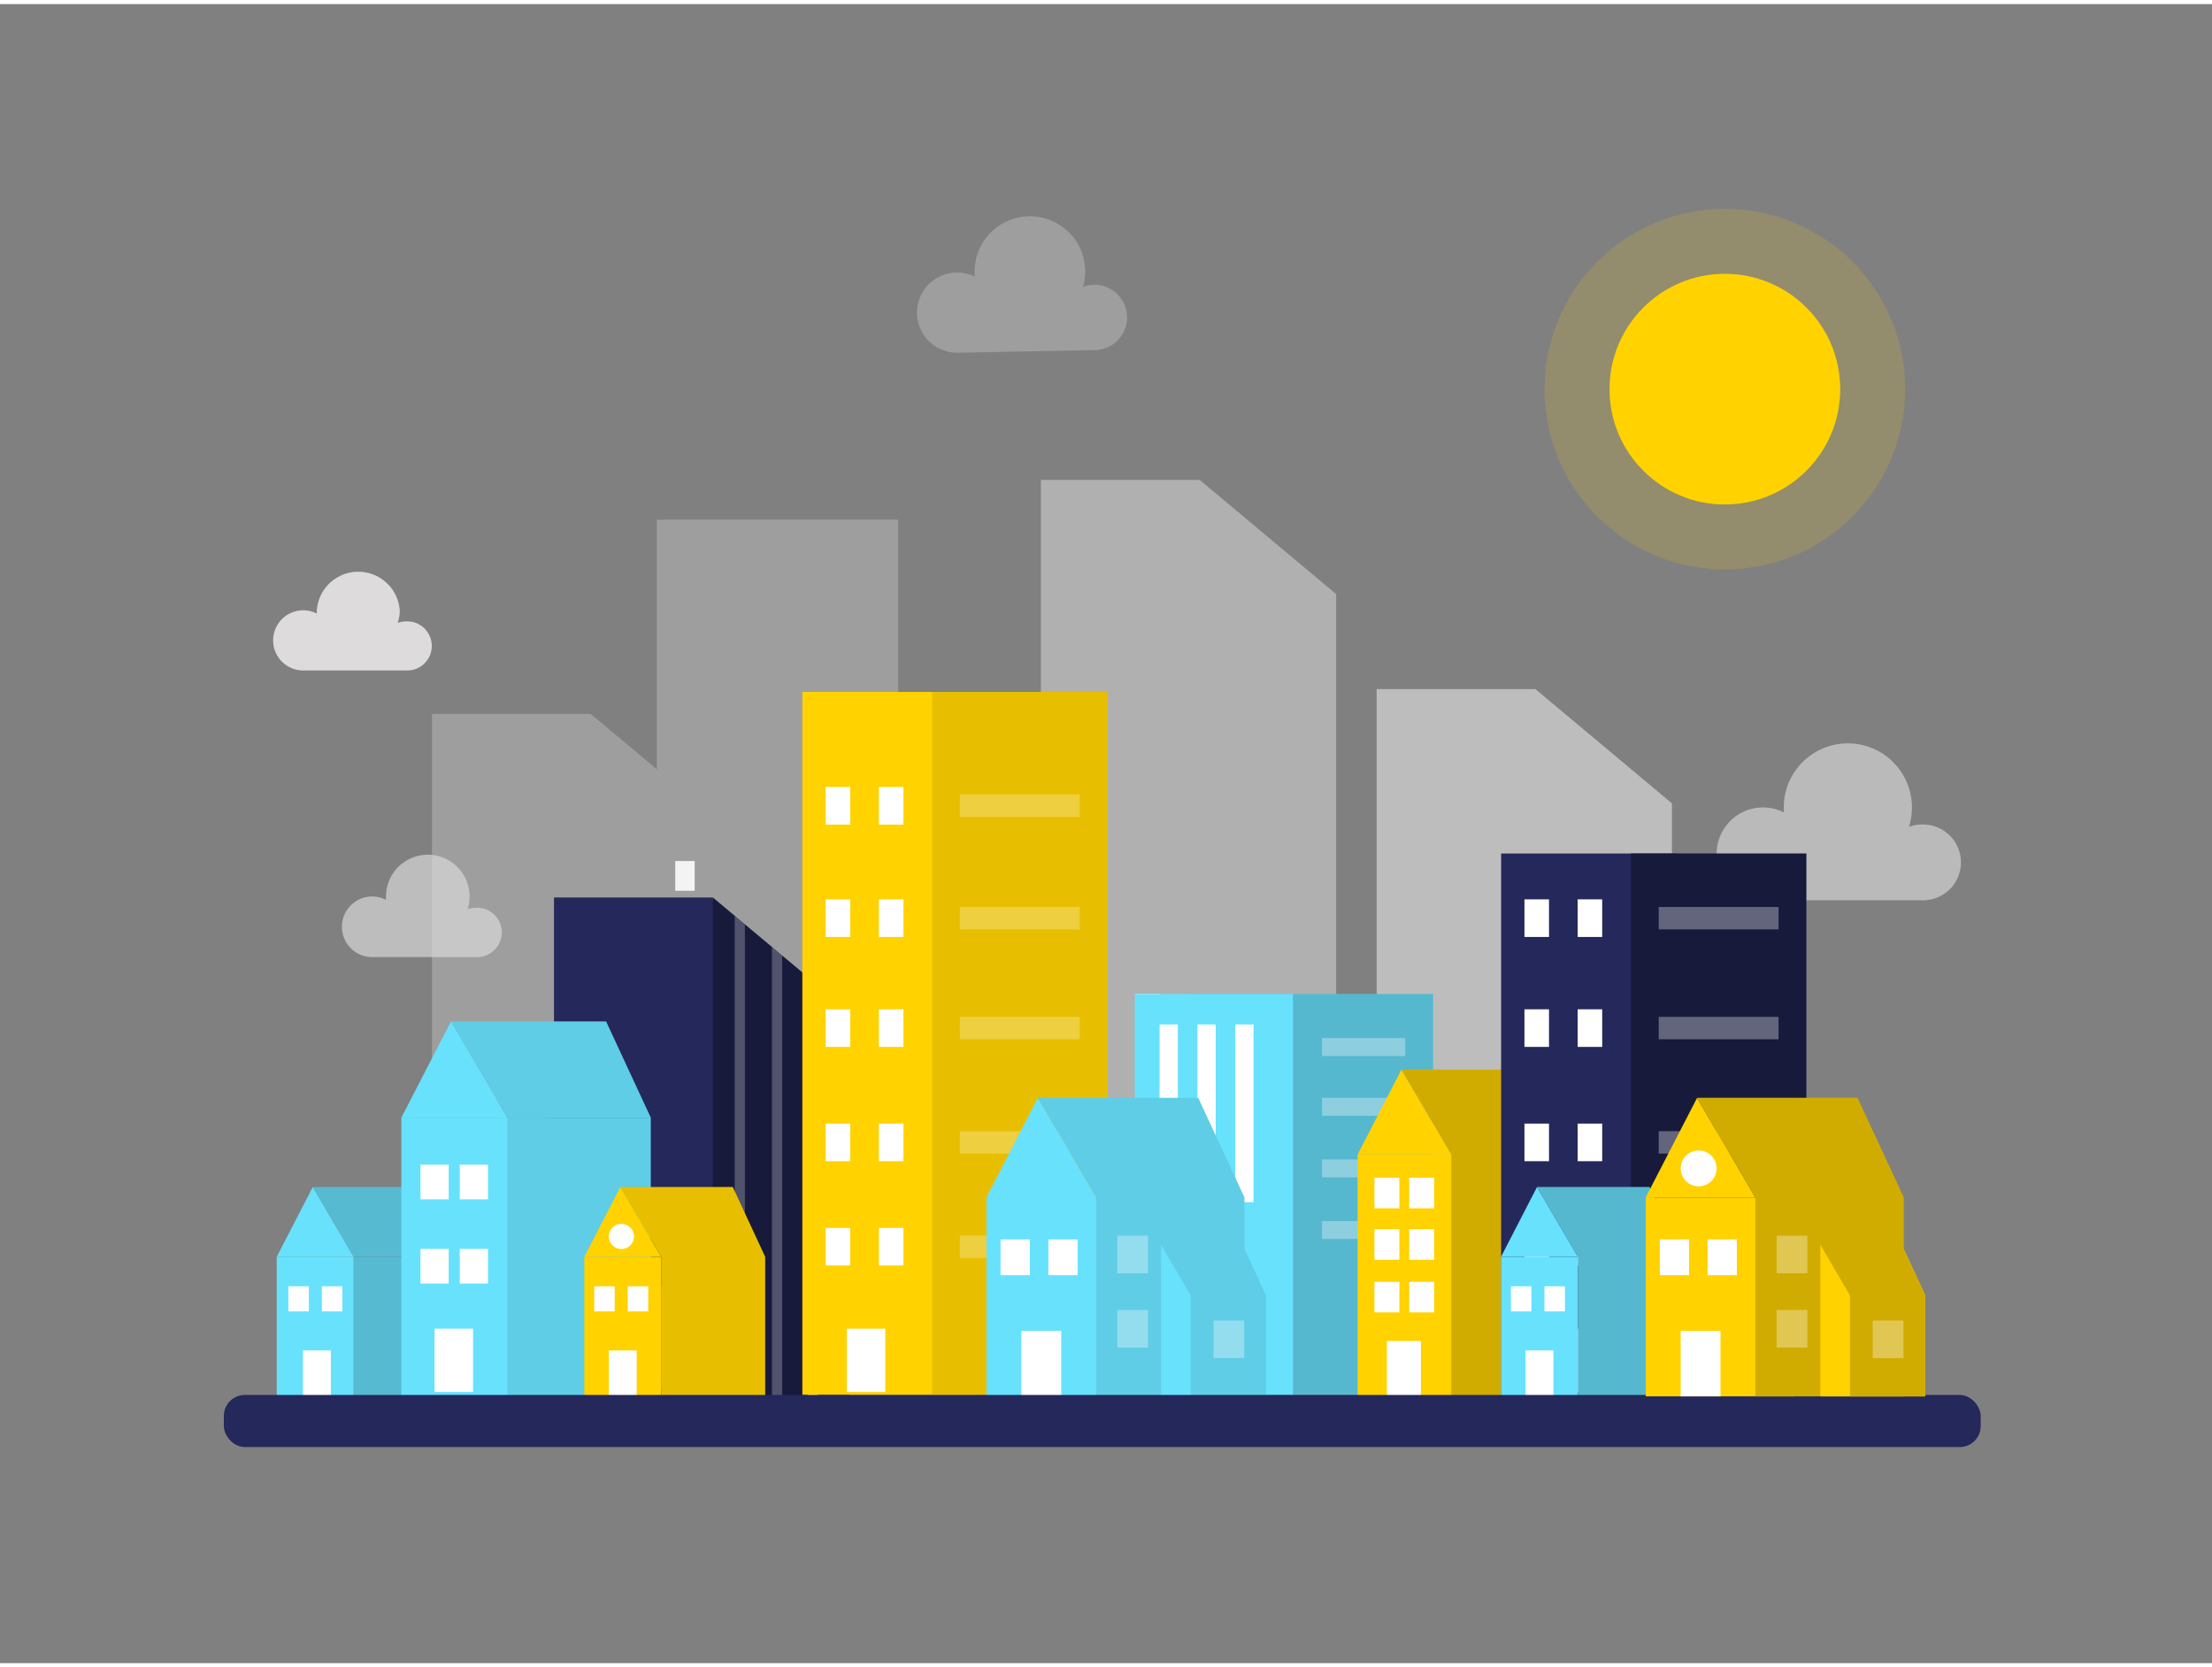 <svg id="Layer_1" data-name="Layer 1" xmlns="http://www.w3.org/2000/svg" viewBox="0 0 400 300" width="406" height="306" class="illustration styles_illustrationTablet__1DWOa"><rect x="0" y="0" width="400" height="300" fill="#808080" stroke="none"/><rect x="63.99" y="226.53" width="18.81" height="25.23" fill="#68e1fd"></rect><polygon points="56.59 213.91 76.93 213.91 82.79 226.53 63.99 226.53 56.59 213.91" fill="#68e1fd"></polygon><rect x="50.04" y="226.53" width="13.91" height="25.23" fill="#68e1fd"></rect><rect x="63.99" y="226.53" width="18.81" height="25.23" opacity="0.09"></rect><polygon points="56.59 213.91 76.93 213.91 82.79 226.53 63.99 226.53 56.59 213.91" opacity="0.09"></polygon><rect x="52.14" y="231.86" width="3.71" height="4.54" fill="#fff"></rect><rect x="58.2" y="231.86" width="3.71" height="4.54" fill="#fff"></rect><rect x="54.78" y="243.46" width="5.05" height="8.3" fill="#fff"></rect><polygon points="63.95 226.53 56.56 213.91 50.04 226.53 63.95 226.53" fill="#68e1fd"></polygon><polygon points="76.93 213.91 56.59 213.91 63.99 226.53 63.99 251.76 82.79 251.76 82.79 226.53 76.93 213.91" opacity="0.09"></polygon><circle cx="311.91" cy="69.63" r="20.86" fill="#ffd200"></circle><circle cx="311.91" cy="69.63" r="32.61" fill="#ffd200" opacity="0.15"></circle><path d="M347.49,148.36a6.73,6.73,0,0,0-2.29.41,11.59,11.59,0,1,0-22.64-3.51c0,.31,0,.61.05.92a8.39,8.39,0,1,0-3.8,15.87h28.68a6.85,6.85,0,1,0,0-13.69Z" fill="#dddbdb" opacity="0.64"></path><path d="M86.06,163.4a4.57,4.57,0,0,0-1.49.26,7.82,7.82,0,0,0,.35-2.28,7.56,7.56,0,1,0-15.12,0,5.68,5.68,0,0,0,0,.59,5.48,5.48,0,1,0-2.48,10.36H86.06a4.47,4.47,0,1,0,0-8.93Z" fill="#fff" opacity="0.48"></path><path d="M73.42,111.63a4.36,4.36,0,0,0-1.49.26,7.44,7.44,0,0,0,.36-2.27,7.52,7.52,0,0,0-15,0c0,.2,0,.39,0,.59a5.35,5.35,0,0,0-2.46-.59,5.44,5.44,0,1,0,0,10.88h18.6a4.44,4.44,0,1,0,0-8.87Z" fill="#dddbdb"></path><path d="M197.85,50.75a5.85,5.85,0,0,0-2,.38,10,10,0,1,0-19.61-2.65c0,.27,0,.53,0,.79a7.25,7.25,0,1,0-3,13.77l24.77-.47a5.91,5.91,0,0,0-.23-11.82Z" fill="#dddbdb" opacity="0.33"></path><rect x="122.11" y="154.96" width="3.51" height="5.38" fill="#fff"></rect><polygon points="216.93 86.03 188.22 86.03 188.22 217.84 207.54 217.84 216.93 217.84 241.62 217.84 241.62 106.69 216.93 86.03" fill="#dddbdb" opacity="0.53"></polygon><rect x="195.75" y="139.99" width="4.44" height="6.8" fill="#fff"></rect><rect x="195.75" y="158.66" width="4.44" height="6.8" fill="#fff"></rect><rect x="195.75" y="178.98" width="4.44" height="6.8" fill="#fff"></rect><rect x="205.38" y="178.98" width="4.44" height="6.8" fill="#fff"></rect><rect x="195.75" y="198.86" width="4.44" height="6.8" fill="#fff"></rect><rect x="205.38" y="198.86" width="4.44" height="6.8" fill="#fff"></rect><polygon points="277.65 123.87 248.94 123.87 248.94 255.67 268.27 255.67 277.65 255.67 302.34 255.67 302.34 144.53 277.65 123.87" fill="#dddbdb" opacity="0.67"></polygon><rect x="251.48" y="196.49" width="4.44" height="6.8" fill="#fff"></rect><rect x="261.11" y="196.49" width="4.44" height="6.8" fill="#fff"></rect><rect x="251.48" y="216.82" width="4.44" height="6.8" fill="#fff"></rect><rect x="261.11" y="216.82" width="4.44" height="6.8" fill="#fff"></rect><rect x="251.48" y="236.69" width="4.44" height="6.8" fill="#fff"></rect><rect x="261.11" y="236.69" width="4.44" height="6.8" fill="#fff"></rect><polygon points="143.87 93.23 137.34 93.23 118.78 93.23 118.78 138.36 106.81 128.35 78.11 128.35 78.11 198.59 99.49 198.59 97.43 218.41 131.51 218.41 131.51 193.76 137.34 193.76 143.87 193.76 162.42 193.76 162.42 93.23 143.87 93.23" fill="#dddbdb" opacity="0.33"></polygon><polygon points="128.89 161.55 153.58 182.21 153.58 251.61 119.5 251.61 128.89 161.55" fill="#24285b"></polygon><polygon points="128.89 161.55 153.58 182.21 153.58 251.61 119.5 251.61 128.89 161.55" opacity="0.35"></polygon><polygon points="134.7 251.61 132.86 251.61 132.86 164.88 134.7 166.42 134.7 251.61" fill="#fff" opacity="0.25"></polygon><polygon points="141.43 251.61 139.59 251.61 139.59 170.51 141.43 172.05 141.43 251.61" fill="#fff" opacity="0.25"></polygon><polygon points="147.91 251.61 146.07 251.61 146.07 175.91 147.91 177.47 147.91 251.61" fill="#fff"></polygon><rect x="100.18" y="161.55" width="28.71" height="70.24" fill="#24285b"></rect><rect x="215.31" y="179" width="43.84" height="72.51" fill="#68e1fd"></rect><rect x="215.31" y="179" width="43.84" height="72.51" opacity="0.18"></rect><rect x="205.2" y="179" width="28.61" height="72.51" fill="#68e1fd"></rect><rect x="209.69" y="184.51" width="3.3" height="32.13" fill="#fff"></rect><rect x="216.54" y="184.51" width="3.3" height="32.13" fill="#fff"></rect><rect x="223.38" y="184.51" width="3.3" height="32.13" fill="#fff"></rect><rect x="145.09" y="124.38" width="31.72" height="127.13" fill="#ffd200"></rect><rect x="168.56" y="124.38" width="31.72" height="127.13" fill="#ffd200"></rect><rect x="168.56" y="124.38" width="31.72" height="127.13" opacity="0.09"></rect><rect x="173.58" y="203.81" width="21.67" height="4.05" fill="#fff" opacity="0.25"></rect><rect x="173.58" y="142.94" width="21.67" height="4.05" fill="#fff" opacity="0.25"></rect><rect x="239.06" y="186.98" width="15.05" height="3.24" fill="#fff" opacity="0.33"></rect><rect x="239.06" y="197.78" width="15.05" height="3.24" fill="#fff" opacity="0.33"></rect><rect x="239.06" y="208.92" width="15.05" height="3.24" fill="#fff" opacity="0.33"></rect><rect x="239.06" y="220.06" width="15.05" height="3.24" fill="#fff" opacity="0.33"></rect><rect x="173.58" y="163.27" width="21.67" height="4.05" fill="#fff" opacity="0.25"></rect><rect x="173.58" y="183.14" width="21.67" height="4.05" fill="#fff" opacity="0.25"></rect><rect x="149.31" y="141.57" width="4.44" height="6.8" fill="#fff"></rect><rect x="158.93" y="141.57" width="4.44" height="6.8" fill="#fff"></rect><rect x="149.31" y="161.89" width="4.44" height="6.8" fill="#fff"></rect><rect x="158.93" y="161.89" width="4.44" height="6.8" fill="#fff"></rect><rect x="149.31" y="181.77" width="4.44" height="6.8" fill="#fff"></rect><rect x="158.93" y="181.77" width="4.44" height="6.8" fill="#fff"></rect><rect x="149.31" y="202.44" width="4.44" height="6.8" fill="#fff"></rect><rect x="158.93" y="202.44" width="4.44" height="6.8" fill="#fff"></rect><rect x="173.58" y="222.68" width="21.67" height="4.05" fill="#fff" opacity="0.25"></rect><rect x="149.31" y="221.3" width="4.44" height="6.8" fill="#fff"></rect><rect x="158.93" y="221.3" width="4.44" height="6.8" fill="#fff"></rect><rect x="72.58" y="201.36" width="25.92" height="50.25" fill="#68e1fd"></rect><rect x="91.76" y="201.36" width="25.92" height="50.25" fill="#68e1fd"></rect><polygon points="91.76 201.36 81.56 183.96 72.58 201.36 91.76 201.36" fill="#68e1fd"></polygon><polygon points="81.56 183.96 109.6 183.96 117.68 201.36 91.76 201.36 81.56 183.96" fill="#68e1fd"></polygon><polygon points="109.6 183.96 81.56 183.96 91.76 201.36 91.76 251.61 117.68 251.61 117.68 201.36 109.6 183.96" opacity="0.09"></polygon><rect x="76.03" y="209.87" width="5.11" height="6.26" fill="#fff"></rect><rect x="83.14" y="209.87" width="5.11" height="6.26" fill="#fff"></rect><rect x="76.03" y="225.1" width="5.11" height="6.26" fill="#fff"></rect><rect x="83.14" y="225.1" width="5.11" height="6.26" fill="#fff"></rect><rect x="78.58" y="239.52" width="6.96" height="11.45" fill="#fff"></rect><rect x="245.49" y="208.03" width="22.9" height="44.4" fill="#ffd200"></rect><polygon points="262.44 208.03 253.43 192.66 245.5 208.03 262.44 208.03" fill="#ffd200"></polygon><polygon points="278.2 192.66 253.43 192.66 262.44 208.03 262.44 252.43 285.34 252.43 285.34 208.03 278.2 192.66" fill="#ffd200"></polygon><polygon points="278.2 192.66 253.43 192.66 262.44 208.03 262.44 252.43 285.34 252.43 285.34 208.03 278.2 192.66" opacity="0.18"></polygon><rect x="248.54" y="212.23" width="4.51" height="5.53" fill="#fff"></rect><rect x="254.83" y="212.23" width="4.51" height="5.53" fill="#fff"></rect><rect x="248.54" y="221.53" width="4.51" height="5.53" fill="#fff"></rect><rect x="254.83" y="221.53" width="4.51" height="5.53" fill="#fff"></rect><rect x="248.54" y="231.05" width="4.51" height="5.53" fill="#fff"></rect><rect x="254.83" y="231.05" width="4.51" height="5.53" fill="#fff"></rect><rect x="250.8" y="241.74" width="6.15" height="10.11" fill="#fff"></rect><rect x="153.13" y="239.52" width="6.96" height="11.45" fill="#fff"></rect><rect x="271.45" y="153.6" width="31.72" height="97.91" fill="#24285b"></rect><rect x="294.92" y="153.6" width="31.72" height="97.91" fill="#24285b"></rect><rect x="294.92" y="153.6" width="31.72" height="97.91" opacity="0.35"></rect><rect x="299.95" y="203.81" width="21.67" height="4.05" fill="#fff" opacity="0.33"></rect><rect x="299.95" y="163.27" width="21.67" height="4.05" fill="#fff" opacity="0.33"></rect><rect x="299.95" y="183.14" width="21.67" height="4.05" fill="#fff" opacity="0.33"></rect><rect x="275.67" y="161.89" width="4.44" height="6.8" fill="#fff"></rect><rect x="285.29" y="161.89" width="4.44" height="6.8" fill="#fff"></rect><rect x="275.67" y="181.77" width="4.44" height="6.8" fill="#fff"></rect><rect x="285.29" y="181.77" width="4.44" height="6.8" fill="#fff"></rect><rect x="275.67" y="202.44" width="4.44" height="6.8" fill="#fff"></rect><rect x="285.29" y="202.44" width="4.44" height="6.8" fill="#fff"></rect><rect x="299.95" y="222.68" width="21.67" height="4.05" fill="#fff"></rect><rect x="275.67" y="221.3" width="4.44" height="6.8" fill="#fff"></rect><rect x="285.29" y="221.3" width="4.44" height="6.8" fill="#fff"></rect><rect x="279.49" y="239.52" width="6.96" height="11.45" fill="#fff"></rect><rect x="178.38" y="215.78" width="26.82" height="35.98" fill="#68e1fd"></rect><polygon points="198.22 215.78 187.67 197.78 178.38 215.78 198.22 215.78" fill="#68e1fd"></polygon><polygon points="216.68 197.78 187.67 197.78 198.22 215.78 198.22 251.76 225.03 251.76 225.03 215.78 216.68 197.78" fill="#68e1fd"></polygon><polygon points="216.68 197.78 187.67 197.78 198.22 215.78 198.22 251.76 225.03 251.76 225.03 215.78 216.68 197.78" opacity="0.09"></polygon><polygon points="224.68 224.35 209.95 224.35 215.31 233.49 215.31 251.76 228.93 251.76 228.93 233.49 224.68 224.35" fill="#68e1fd"></polygon><polygon points="224.68 224.35 209.95 224.35 215.31 233.49 215.31 251.76 228.93 251.76 228.93 233.49 224.68 224.35" opacity="0.09"></polygon><rect x="219.44" y="238.05" width="5.56" height="6.79" fill="#fff" opacity="0.33"></rect><polygon points="209.95 224.35 209.95 251.76 215.31 251.76 215.31 233.49 209.95 224.35" fill="#68e1fd"></polygon><rect x="202.05" y="222.71" width="5.56" height="6.79" fill="#fff" opacity="0.33"></rect><rect x="202.05" y="236.15" width="5.56" height="6.79" fill="#fff" opacity="0.33"></rect><rect x="180.93" y="223.38" width="5.29" height="6.47" fill="#fff"></rect><rect x="189.58" y="223.38" width="5.29" height="6.47" fill="#fff"></rect><rect x="184.7" y="239.92" width="7.2" height="11.84" fill="#fff"></rect><polygon points="119.57 226.53 112.17 213.91 105.66 226.53 119.57 226.53" fill="#ffd200"></polygon><rect x="105.66" y="226.53" width="13.91" height="25.23" fill="#ffd200"></rect><polygon points="132.51 213.91 112.17 213.91 119.57 226.53 119.57 251.76 138.37 251.76 138.37 226.53 132.51 213.91" fill="#ffd200"></polygon><polygon points="132.51 213.91 112.17 213.91 119.57 226.53 119.57 251.76 138.37 251.76 138.37 226.53 132.51 213.91" opacity="0.09"></polygon><rect x="107.45" y="231.86" width="3.71" height="4.54" fill="#fff"></rect><rect x="113.51" y="231.86" width="3.71" height="4.54" fill="#fff"></rect><rect x="110.09" y="243.46" width="5.05" height="8.3" fill="#fff"></rect><circle cx="112.37" cy="222.85" r="2.28" fill="#fff"></circle><polygon points="285.34 226.53 277.94 213.91 271.43 226.53 285.34 226.53" fill="#68e1fd"></polygon><rect x="271.43" y="226.53" width="13.91" height="25.23" fill="#68e1fd"></rect><polygon points="298.28 213.91 277.94 213.91 285.34 226.53 285.34 251.76 304.14 251.76 304.14 226.53 298.28 213.91" fill="#68e1fd"></polygon><polygon points="298.28 213.91 277.94 213.91 285.34 226.53 285.34 251.76 304.14 251.76 304.14 226.53 298.28 213.91" opacity="0.18"></polygon><rect x="273.22" y="231.86" width="3.71" height="4.54" fill="#fff"></rect><rect x="279.28" y="231.86" width="3.71" height="4.54" fill="#fff"></rect><rect x="275.86" y="243.46" width="5.05" height="8.3" fill="#fff"></rect><rect x="40.48" y="251.51" width="317.69" height="9.42" rx="3.78" fill="#24285b"></rect><rect x="297.6" y="215.78" width="26.82" height="35.98" fill="#ffd200"></rect><polygon points="317.43 215.78 306.89 197.78 297.6 215.78 317.43 215.78" fill="#ffd200"></polygon><polygon points="335.89 197.78 306.89 197.78 317.43 215.78 317.43 251.76 344.25 251.76 344.25 215.78 335.89 197.78" fill="#ffd200"></polygon><polygon points="343.9 224.35 329.17 224.35 334.52 233.49 334.52 251.76 348.14 251.76 348.14 233.49 343.9 224.35" fill="#ffd200"></polygon><polygon points="335.89 197.78 306.89 197.78 317.43 215.78 317.43 251.76 344.25 251.76 344.25 215.78 335.89 197.78" opacity="0.18"></polygon><polygon points="343.9 224.35 329.17 224.35 334.52 233.49 334.52 251.76 348.14 251.76 348.14 233.49 343.9 224.35" fill="#ffd200"></polygon><polygon points="343.9 224.35 329.17 224.35 334.52 233.49 334.52 251.76 348.14 251.76 348.14 233.49 343.9 224.35" opacity="0.18"></polygon><rect x="338.65" y="238.05" width="5.56" height="6.79" fill="#fff" opacity="0.33"></rect><polygon points="329.17 224.35 329.17 251.76 334.52 251.76 334.52 233.49 329.17 224.35" fill="#ffd200"></polygon><rect x="321.27" y="222.71" width="5.56" height="6.79" fill="#fff" opacity="0.33"></rect><rect x="321.27" y="236.15" width="5.56" height="6.79" fill="#fff" opacity="0.33"></rect><rect x="300.15" y="223.38" width="5.29" height="6.47" fill="#fff"></rect><rect x="308.79" y="223.38" width="5.29" height="6.47" fill="#fff"></rect><rect x="303.92" y="239.92" width="7.2" height="11.84" fill="#fff"></rect><circle cx="307.17" cy="210.54" r="3.25" fill="#fff"></circle></svg>